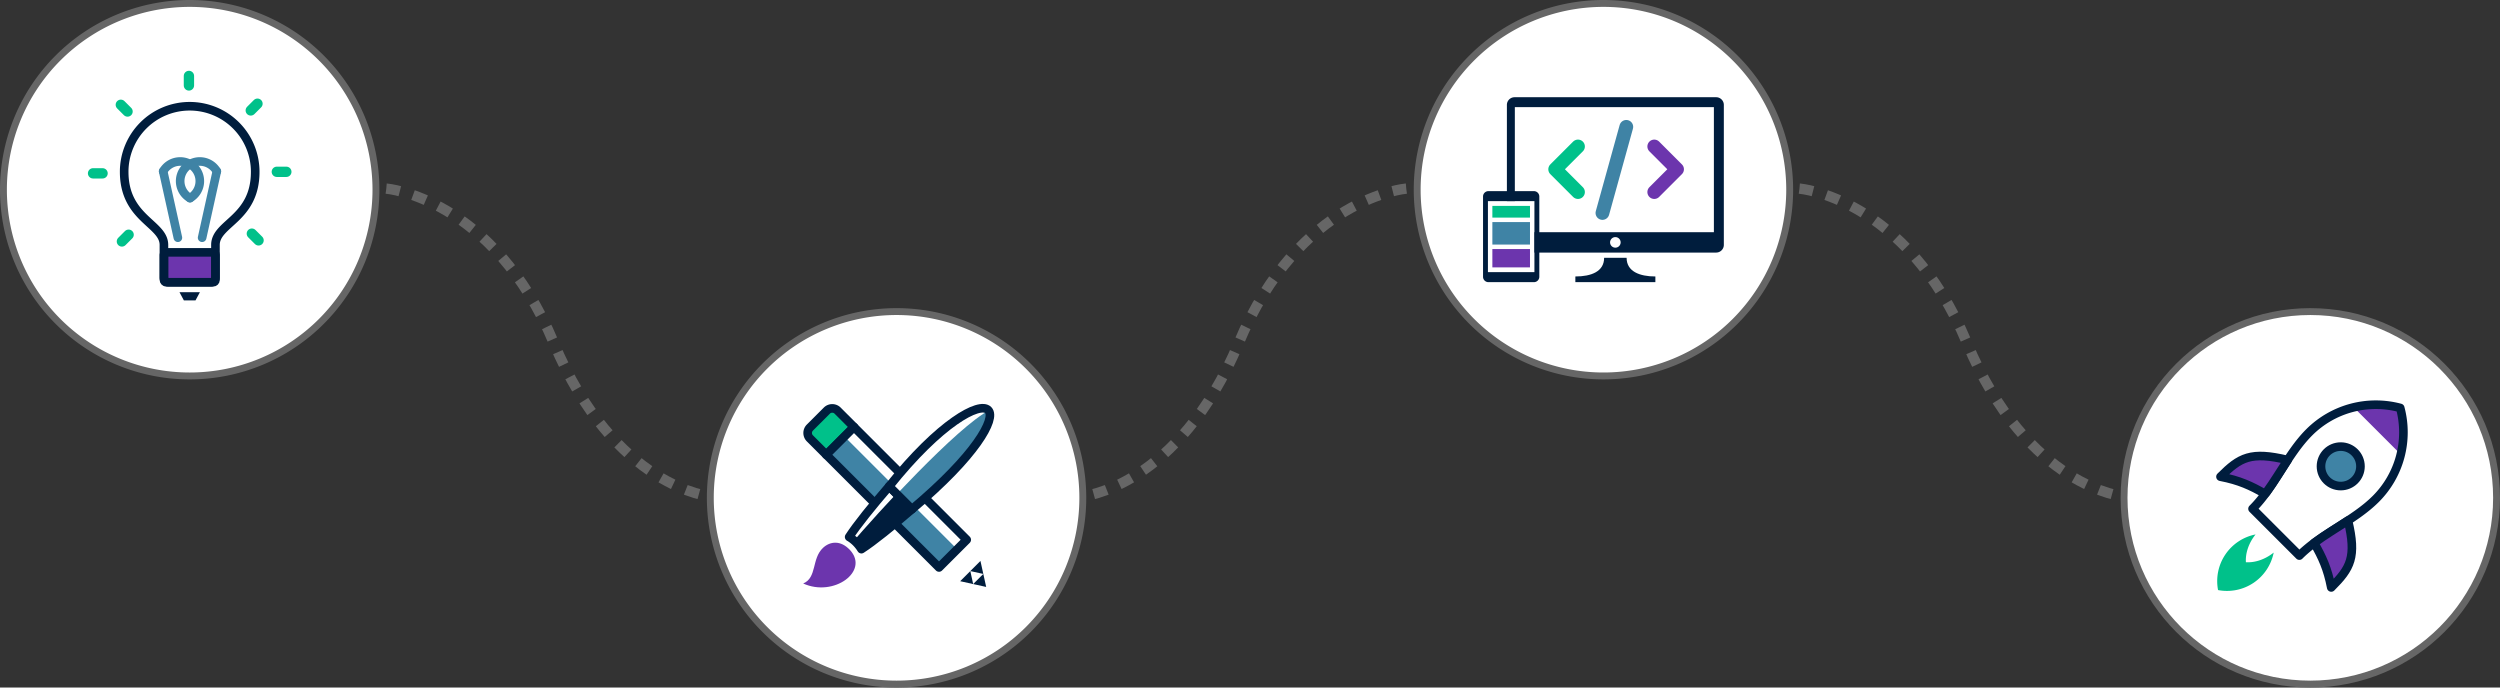 <svg xmlns="http://www.w3.org/2000/svg" xmlns:xlink="http://www.w3.org/1999/xlink" width="1452.417" height="399.427" viewBox="0 0 1452.417 399.427"><rect x="0" y="0" width="1452.417" height="399.427" fill="#333333" stroke="none"/><defs><clipPath id="a"><path d="M277.083,358.609l-11.769,11.769,15.1,3.329-3.327-15.1Zm-5.885,5.884,1.664,7.55,5.884-5.884" transform="translate(-265.314 -358.609)" fill="none" clip-rule="evenodd"/></clipPath><clipPath id="b"><rect width="22.785" height="92.642" transform="matrix(0.707, -0.707, 0.707, 0.707, 0, 16.111)" fill="none"/></clipPath><clipPath id="c"><path d="M233.478,366.627c4.434-6.908,13.524-18.119,23.23-29.4l13.27,13.27c-11.264,9.69-22.466,18.774-29.372,23.21l-.038-.063-.039-.065-.014-.024-.024-.039-.041-.065-.039-.063-.008-.012-.032-.053-.04-.063-.041-.063v0l-.04-.063-.043-.065-.032-.049-.008-.014-.085-.128-.026-.036-.016-.026-.043-.063-.045-.063-.016-.026-.028-.038-.043-.063-.045-.063-.01-.012-.036-.051-.045-.065-.045-.063-.047-.063-.047-.063-.036-.051-.01-.012-.047-.063-.047-.063-.03-.039-.018-.024-.049-.063-.049-.063-.018-.026-.03-.036-.049-.063-.051-.063-.008-.012-.04-.051-.051-.063-.051-.063h0l-.144-.174-.01-.012-.105-.126-.03-.036-.02-.026-.055-.063-.053-.061-.022-.024-.032-.038-.053-.061-.055-.063-.012-.012-.045-.051-.053-.061-.057-.063-.057-.061-.055-.063-.047-.049-.012-.012-.057-.061-.057-.063-.034-.036-.024-.024-.059-.061-.057-.063-.024-.024-.034-.036-.061-.061-.059-.061-.012-.012-.049-.049-.061-.063-.061-.061-.059-.059-.061-.061-.043-.041-.018-.016-.059-.059-.061-.059-.024-.024-.036-.034-.061-.057-.059-.059-.008,0-.053-.051-.061-.057-.051-.047-.01-.01-.061-.055-.061-.057-.03-.026-.03-.028-.061-.053-.063-.055-.012-.012-.049-.043-.061-.053-.055-.049-.006,0-.061-.053-.063-.053-.036-.032-.024-.018-.061-.053-.063-.051-.018-.016-.043-.034-.061-.051-.063-.049,0,0-.059-.049-.063-.049-.045-.036-.016-.012-.063-.049-.061-.049-.028-.02-.034-.026-.063-.049-.061-.047-.008-.006-.055-.041-.063-.047-.053-.039-.01-.006-.063-.047-.061-.045-.034-.024-.028-.02-.063-.045-.063-.045-.014-.01-.049-.034-.063-.043-.059-.041,0,0-.063-.043-.063-.043-.041-.028-.022-.014-.063-.04-.063-.041-.022-.016-.043-.024-.063-.043-.063-.039,0,0-.061-.036-.063-.041-.255-.152-.063-.039-.063-.039-.01,0-.055-.032Z" transform="translate(-233.478 -337.227)" fill="none" clip-rule="evenodd"/></clipPath><clipPath id="d"><path d="M244.942,360.214c29.487-36.976,52.612-49.378,57.568-44.3,4.782,4.9-7.293,26.547-44.3,57.568Z" transform="translate(-244.942 -314.83)" fill="none" clip-rule="evenodd"/></clipPath></defs><g transform="translate(-223.583 -2099)"><g transform="translate(620.236 2264)"><g transform="translate(0 0)"><path d="M108.205,0A108.205,108.205,0,1,1,0,108.205,108.205,108.205,0,0,1,108.205,0Z" transform="translate(16.016 16.016)" fill="#fff" stroke="#666" stroke-linecap="round" stroke-width="4"/></g><g transform="translate(69.978 72.18)"><g transform="translate(2.59 0.087)"><path d="M277.083,358.609l-11.769,11.769,15.1,3.329-3.327-15.1Zm-5.885,5.884,1.664,7.55,5.884-5.884" transform="translate(-176.701 -269.985)" fill="#001d3d" fill-rule="evenodd"/><g transform="translate(88.613 88.624)"><g clip-path="url(#a)"><g transform="translate(-78.672 -86.411)"><rect width="6.398" height="104.865" transform="matrix(0.707, -0.707, 0.707, 0.707, 0, 4.524)" fill="#fff"/></g></g></g><path d="M232.4,341.8l16.111-16.111-9.522-9.522a4.434,4.434,0,0,0-6.255,0l-9.856,9.854a4.438,4.438,0,0,0,0,6.257Z" transform="translate(-221.583 -314.873)" fill="#00c18a" stroke="#001d3d" stroke-linecap="round" stroke-linejoin="round" stroke-width="5" fill-rule="evenodd"/><rect width="22.785" height="92.642" transform="matrix(0.707, -0.707, 0.707, 0.707, 10.812, 26.923)" fill="#3f83a5"/><g transform="translate(10.812 10.811)"><g transform="translate(0 0)" clip-path="url(#b)"><g transform="translate(9.141 -1.519)"><rect width="7.968" height="98.764" transform="translate(0 5.634) rotate(-44.998)" fill="#fff"/></g></g></g><rect width="22.785" height="92.642" transform="matrix(0.707, -0.707, 0.707, 0.707, 10.812, 26.923)" stroke-width="5" stroke="#001d3d" stroke-linecap="round" stroke-linejoin="round" fill="none"/></g><path d="M233.478,366.627c4.434-6.908,13.524-18.119,23.23-29.4l13.27,13.27c-11.264,9.69-22.466,18.774-29.372,23.21l-.038-.063-.039-.065-.014-.024-.024-.039-.041-.065-.039-.063-.008-.012-.032-.053-.04-.063-.041-.063v0l-.04-.063-.043-.065-.032-.049-.008-.014-.085-.128-.026-.036-.016-.026-.043-.063-.045-.063-.016-.026-.028-.038-.043-.063-.045-.063-.01-.012-.036-.051-.045-.065-.045-.063-.047-.063-.047-.063-.036-.051-.01-.012-.047-.063-.047-.063-.03-.039-.018-.024-.049-.063-.049-.063-.018-.026-.03-.036-.049-.063-.051-.063-.008-.012-.04-.051-.051-.063-.051-.063h0l-.144-.174-.01-.012-.105-.126-.03-.036-.02-.026-.055-.063-.053-.061-.022-.024-.032-.038-.053-.061-.055-.063-.012-.012-.045-.051-.053-.061-.057-.063-.057-.061-.055-.063-.047-.049-.012-.012-.057-.061-.057-.063-.034-.036-.024-.024-.059-.061-.057-.063-.024-.024-.034-.036-.061-.061-.059-.061-.012-.012-.049-.049-.061-.063-.061-.061-.059-.059-.061-.061-.043-.041-.018-.016-.059-.059-.061-.059-.024-.024-.036-.034-.061-.057-.059-.059-.008,0-.053-.051-.061-.057-.051-.047-.01-.01-.061-.055-.061-.057-.03-.026-.03-.028-.061-.053-.063-.055-.012-.012-.049-.043-.061-.053-.055-.049-.006,0-.061-.053-.063-.053-.036-.032-.024-.018-.061-.053-.063-.051-.018-.016-.043-.034-.061-.051-.063-.049,0,0-.059-.049-.063-.049-.045-.036-.016-.012-.063-.049-.061-.049-.028-.02-.034-.026-.063-.049-.061-.047-.008-.006-.055-.041-.063-.047-.053-.039-.01-.006-.063-.047-.061-.045-.034-.024-.028-.02-.063-.045-.063-.045-.014-.01-.049-.034-.063-.043-.059-.041,0,0-.063-.043-.063-.043-.041-.028-.022-.014-.063-.04-.063-.041-.022-.016-.043-.024-.063-.043-.063-.039,0,0-.061-.036-.063-.041-.255-.152-.063-.039-.063-.039-.01,0-.055-.032Z" transform="translate(-206.785 -291.843)" fill="#001d3d" fill-rule="evenodd"/><g transform="translate(26.693 45.384)"><g clip-path="url(#c)"><g transform="translate(-10.632 -66.008)"><path d="M238.073,406.3s13.22-15.461,29.706-32.974c9.951-10.569,20.853-21.244,31.43-31.544,28.109-27.372-.063-37.132-.063-37.132l-70.915,87.537.369,16.622Z" transform="translate(-228.231 -304.652)" fill="#fff" fill-rule="evenodd"/></g></g></g><path d="M233.478,366.627c4.434-6.908,13.524-18.119,23.23-29.4l13.27,13.27c-11.264,9.69-22.466,18.774-29.372,23.21l-.038-.063-.039-.065-.014-.024-.024-.039-.041-.065-.039-.063-.008-.012-.032-.053-.04-.063-.041-.063v0l-.04-.063-.043-.065-.032-.049-.008-.014-.085-.128-.026-.036-.016-.026-.043-.063-.045-.063-.016-.026-.028-.038-.043-.063-.045-.063-.01-.012-.036-.051-.045-.065-.045-.063-.047-.063-.047-.063-.036-.051-.01-.012-.047-.063-.047-.063-.03-.039-.018-.024-.049-.063-.049-.063-.018-.026-.03-.036-.049-.063-.051-.063-.008-.012-.04-.051-.051-.063-.051-.063h0l-.144-.174-.01-.012-.105-.126-.03-.036-.02-.026-.055-.063-.053-.061-.022-.024-.032-.038-.053-.061-.055-.063-.012-.012-.045-.051-.053-.061-.057-.063-.057-.061-.055-.063-.047-.049-.012-.012-.057-.061-.057-.063-.034-.036-.024-.024-.059-.061-.057-.063-.024-.024-.034-.036-.061-.061-.059-.061-.012-.012-.049-.049-.061-.063-.061-.061-.059-.059-.061-.061-.043-.041-.018-.016-.059-.059-.061-.059-.024-.024-.036-.034-.061-.057-.059-.059-.008,0-.053-.051-.061-.057-.051-.047-.01-.01-.061-.055-.061-.057-.03-.026-.03-.028-.061-.053-.063-.055-.012-.012-.049-.043-.061-.053-.055-.049-.006,0-.061-.053-.063-.053-.036-.032-.024-.018-.061-.053-.063-.051-.018-.016-.043-.034-.061-.051-.063-.049,0,0-.059-.049-.063-.049-.045-.036-.016-.012-.063-.049-.061-.049-.028-.02-.034-.026-.063-.049-.061-.047-.008-.006-.055-.041-.063-.047-.053-.039-.01-.006-.063-.047-.061-.045-.034-.024-.028-.02-.063-.045-.063-.045-.014-.01-.049-.034-.063-.043-.059-.041,0,0-.063-.043-.063-.043-.041-.028-.022-.014-.063-.04-.063-.041-.022-.016-.043-.024-.063-.043-.063-.039,0,0-.061-.036-.063-.041-.255-.152-.063-.039-.063-.039-.01,0-.055-.032Z" transform="translate(-206.785 -291.843)" fill="none" stroke="#001d3d" stroke-linecap="round" stroke-linejoin="round" stroke-width="5" fill-rule="evenodd"/><path d="M244.942,360.214c29.487-36.976,52.612-49.378,57.568-44.3,4.782,4.9-7.293,26.547-44.3,57.568Z" transform="translate(-195.019 -314.83)" fill="#3f83a5" fill-rule="evenodd"/><g transform="translate(49.923)"><g clip-path="url(#d)"><g transform="translate(-33.862 -20.624)"><path d="M239.277,404.894c15.467-17.4,62.32-68.952,81.28-78.591,19.767-10.047-21.41-21.651-21.41-21.651l-70.915,87.537.369,16.622Z" transform="translate(-228.231 -304.652)" fill="#fff" fill-rule="evenodd"/></g></g></g><path d="M244.942,360.214c29.487-36.976,52.612-49.378,57.568-44.3,4.782,4.9-7.293,26.547-44.3,57.568Z" transform="translate(-195.019 -314.83)" fill="none" stroke="#001d3d" stroke-linecap="round" stroke-linejoin="round" stroke-width="5" fill-rule="evenodd"/><path d="M231.792,356.4c-6.683,6.3-3.382,17.285-11.487,20.681,17.777,8.111,38.581-7.139,27.181-19.441C242.027,351.743,235.835,352.584,231.792,356.4Z" transform="translate(-220.305 -275.269)" fill="#6c35ad" fill-rule="evenodd"/></g></g><g transform="translate(1030.905 2084.984)"><g transform="translate(0 0)"><path d="M108.205,0A108.205,108.205,0,1,1,0,108.205,108.205,108.205,0,0,1,108.205,0Z" transform="translate(16.016 16.016)" fill="#fff" stroke="#666" stroke-width="4"/></g><g transform="translate(54.272 70.504)"><path d="M480.98,318.453V399.8a4.462,4.462,0,0,1-4.45,4.45H370.937V392.412H475.2V319.774H359.561v54.607h-4.616V318.453a4.462,4.462,0,0,1,4.45-4.45H476.531a4.462,4.462,0,0,1,4.45,4.45Zm-63.019,76.814a3.066,3.066,0,1,0,3.066,3.066A3.066,3.066,0,0,0,417.962,395.267Z" transform="translate(-341.083 -314.003)" fill="#001d3d" fill-rule="evenodd"/><path d="M421.06,370.882v3.3H374.574v-3.3c9.293,0,16.713-2.89,16.713-10.839h13.06C404.347,367.992,411.937,370.882,421.06,370.882Z" transform="translate(-320.937 -266.751)" fill="#001d3d" fill-rule="evenodd"/><path d="M364.452,340.924h13.222a3.137,3.137,0,0,1,3.129,3.127v46.63a3.138,3.138,0,0,1-3.129,3.129H364.452v-5.83h13.505V346.752H364.452Zm-13.222,0h13.222v5.828H350.947v41.228h13.505v5.83H351.231a3.138,3.138,0,0,1-3.127-3.129v-46.63A3.136,3.136,0,0,1,351.231,340.924Z" transform="translate(-348.104 -286.373)" fill="#001d3d" fill-rule="evenodd"/><rect width="21.856" height="13.066" transform="translate(5.421 72.531)" fill="#3f83a5"/><rect width="21.856" height="10.655" transform="translate(5.421 88.197)" fill="#6c35ad"/><rect width="21.856" height="6.799" transform="translate(5.421 63.132)" fill="#00c18a"/><g transform="translate(41.921 17.211)"><path d="M368.792,341.364l13.242-13.242m0,26.484-13.242-13.242" transform="translate(-368.792 -316.723)" fill="none" stroke="#00c18a" stroke-linecap="round" stroke-linejoin="round" stroke-width="8" fill-rule="evenodd"/><path d="M410.437,341.364l-13.242-13.242m0,26.484,13.242-13.242" transform="translate(-339.641 -316.723)" fill="none" stroke="#6c35ad" stroke-linecap="round" stroke-linejoin="round" stroke-width="8" fill-rule="evenodd"/><line x1="13.862" y2="50.031" transform="translate(27.448)" fill="none" stroke="#3f83a5" stroke-linecap="round" stroke-miterlimit="22.926" stroke-width="8"/></g></g></g><g transform="translate(225.583 2101)"><path d="M108.206,0A108.206,108.206,0,1,1,0,108.206,108.206,108.206,0,0,1,108.206,0Z" fill="#fff" stroke="#666" stroke-linecap="round" stroke-width="4"/><g transform="translate(52.064 42.119)"><rect width="29.939" height="17.39" rx="1.33" transform="translate(41.171 102.481)" stroke-width="5" stroke="#001d3d" stroke-linecap="round" stroke-linejoin="round" fill="#6c35ad"/><path d="M131.535,317.5A38.066,38.066,0,0,1,169.6,355.572c0,27.5-23.1,29.774-23.1,42.5v18.9a2.8,2.8,0,0,1-2.785,2.785H119.35a2.794,2.794,0,0,1-2.785-2.785v-18.9c0-12.465-23.094-15.208-23.094-42.5A38.066,38.066,0,0,1,131.535,317.5Z" transform="translate(-75.394 -299.892)" fill="none" stroke="#001d3d" stroke-linecap="round" stroke-linejoin="round" stroke-width="5" fill-rule="evenodd"/><line y2="5.522" transform="translate(55.697)" stroke-width="6" stroke="#00c18a" stroke-linecap="round" stroke-linejoin="round" fill="none"/><line x2="3.905" y2="3.905" transform="translate(16.129 16.757)" stroke-width="6" stroke="#00c18a" stroke-linecap="round" stroke-linejoin="round" fill="none"/><line x2="5.522" transform="translate(0 56.585)" stroke-width="6" stroke="#00c18a" stroke-linecap="round" stroke-linejoin="round" fill="none"/><line y1="3.905" x2="3.904" transform="translate(16.757 92.248)" stroke-width="6" stroke="#00c18a" stroke-linecap="round" stroke-linejoin="round" fill="none"/><line x1="3.905" y2="3.905" transform="translate(91.62 16.129)" stroke-width="6" stroke="#00c18a" stroke-linecap="round" stroke-linejoin="round" fill="none"/><line x1="5.522" transform="translate(106.76 55.697)" stroke-width="6" stroke="#00c18a" stroke-linecap="round" stroke-linejoin="round" fill="none"/><line x1="3.905" y1="3.905" transform="translate(92.248 91.62)" stroke-width="6" stroke="#00c18a" stroke-linecap="round" stroke-linejoin="round" fill="none"/><path d="M108.706,368.732h11.881l-2.562,4.78h-6.756Z" transform="translate(-58.506 -243.108)" fill="#001d3d" fill-rule="evenodd"/><line x2="8.54" y2="38.595" transform="translate(40.737 55.404)" stroke-width="5" stroke="#3f83a5" stroke-linecap="round" stroke-linejoin="round" fill="none"/><line x1="8.54" y2="38.595" transform="translate(63.358 55.404)" stroke-width="5" stroke="#3f83a5" stroke-linecap="round" stroke-linejoin="round" fill="none"/><path d="M104.218,338.425a11.406,11.406,0,1,1,15.58,15.582" transform="translate(-63.48 -283.022)" fill="none" stroke="#3f83a5" stroke-linecap="round" stroke-linejoin="round" stroke-width="5" fill-rule="evenodd"/><path d="M114.6,354.007a11.406,11.406,0,1,1,15.58-15.582" transform="translate(-58.287 -283.022)" fill="none" stroke="#3f83a5" stroke-linecap="round" stroke-linejoin="round" stroke-width="5" fill-rule="evenodd"/></g></g><g transform="translate(1457.589 2280.016)"><circle cx="108.206" cy="108.206" r="108.206" fill="#fff" stroke="#666" stroke-linecap="round" stroke-linejoin="round" stroke-width="4"/><g transform="translate(54.121 54.121)"><path d="M557.628,315.631l-17.388-1.762-9.621,1.427,27.529,27.529,1.244-9.855Z" transform="translate(-451.316 -313.774)" fill="#6c35ad" fill-rule="evenodd"/><path d="M534.552,329.842A54.682,54.682,0,0,1,587.4,315.678a54.676,54.676,0,0,1-14.164,52.845c-12.894,12.894-31.53,20.044-44.421,32.938l-27.2-27.2C514.507,361.372,521.658,342.738,534.552,329.842Z" transform="translate(-481.085 -313.822)" fill="none" stroke="#001d3d" stroke-linecap="round" stroke-linejoin="round" stroke-width="5" fill-rule="evenodd"/><circle cx="11.463" cy="11.463" r="11.463" transform="translate(60.298 24.326)" fill="#3f83a5" stroke="#001d3d" stroke-linecap="round" stroke-linejoin="round" stroke-width="5"/><path d="M491.973,383.33a27.648,27.648,0,0,1,21.789-32.318c-4.012,5.021-5.947,10.9-5.613,16.142,5.246.334,11.12-1.6,16.144-5.613a27.652,27.652,0,0,1-32.32,21.789Z" transform="translate(-491.483 -275.653)" fill="#00c18a" fill-rule="evenodd"/><path d="M518.277,350.483c-8.053-4.65-14.928-7.842-25.856-9.939,11.289-11.289,17.6-14.859,39.031-9.7-4.117,6.276-8,12.8-12.381,18.8Z" transform="translate(-490.52 -298.728)" fill="#6c35ad" stroke="#001d3d" stroke-linecap="round" stroke-linejoin="round" stroke-width="5" fill-rule="evenodd"/><path d="M519.272,360.055c4.646,8.047,7.836,14.92,9.933,25.844,11.26-11.26,14.843-17.566,9.743-38.871C532.364,351.344,525.517,355.4,519.272,360.055Z" transform="translate(-462.962 -279.741)" fill="#6c35ad" stroke="#001d3d" stroke-linecap="round" stroke-linejoin="round" stroke-width="5" fill-rule="evenodd"/></g></g><path d="M443.012,2185.571s61.978,5.082,97.291,89.58,91.263,89.314,91.263,89.314" transform="translate(5 23)" fill="none" stroke="#666" stroke-width="6" stroke-dasharray="8 8"/><path d="M443.012,2185.571s61.978,5.082,97.291,89.58,91.263,89.314,91.263,89.314" transform="translate(826 23)" fill="none" stroke="#666" stroke-width="6" stroke-dasharray="8 8"/><path d="M631.566,2185.571s-61.978,5.082-97.291,89.58-91.263,89.314-91.263,89.314" transform="translate(409 23)" fill="none" stroke="#666" stroke-width="6" stroke-dasharray="8 8"/></g></svg>